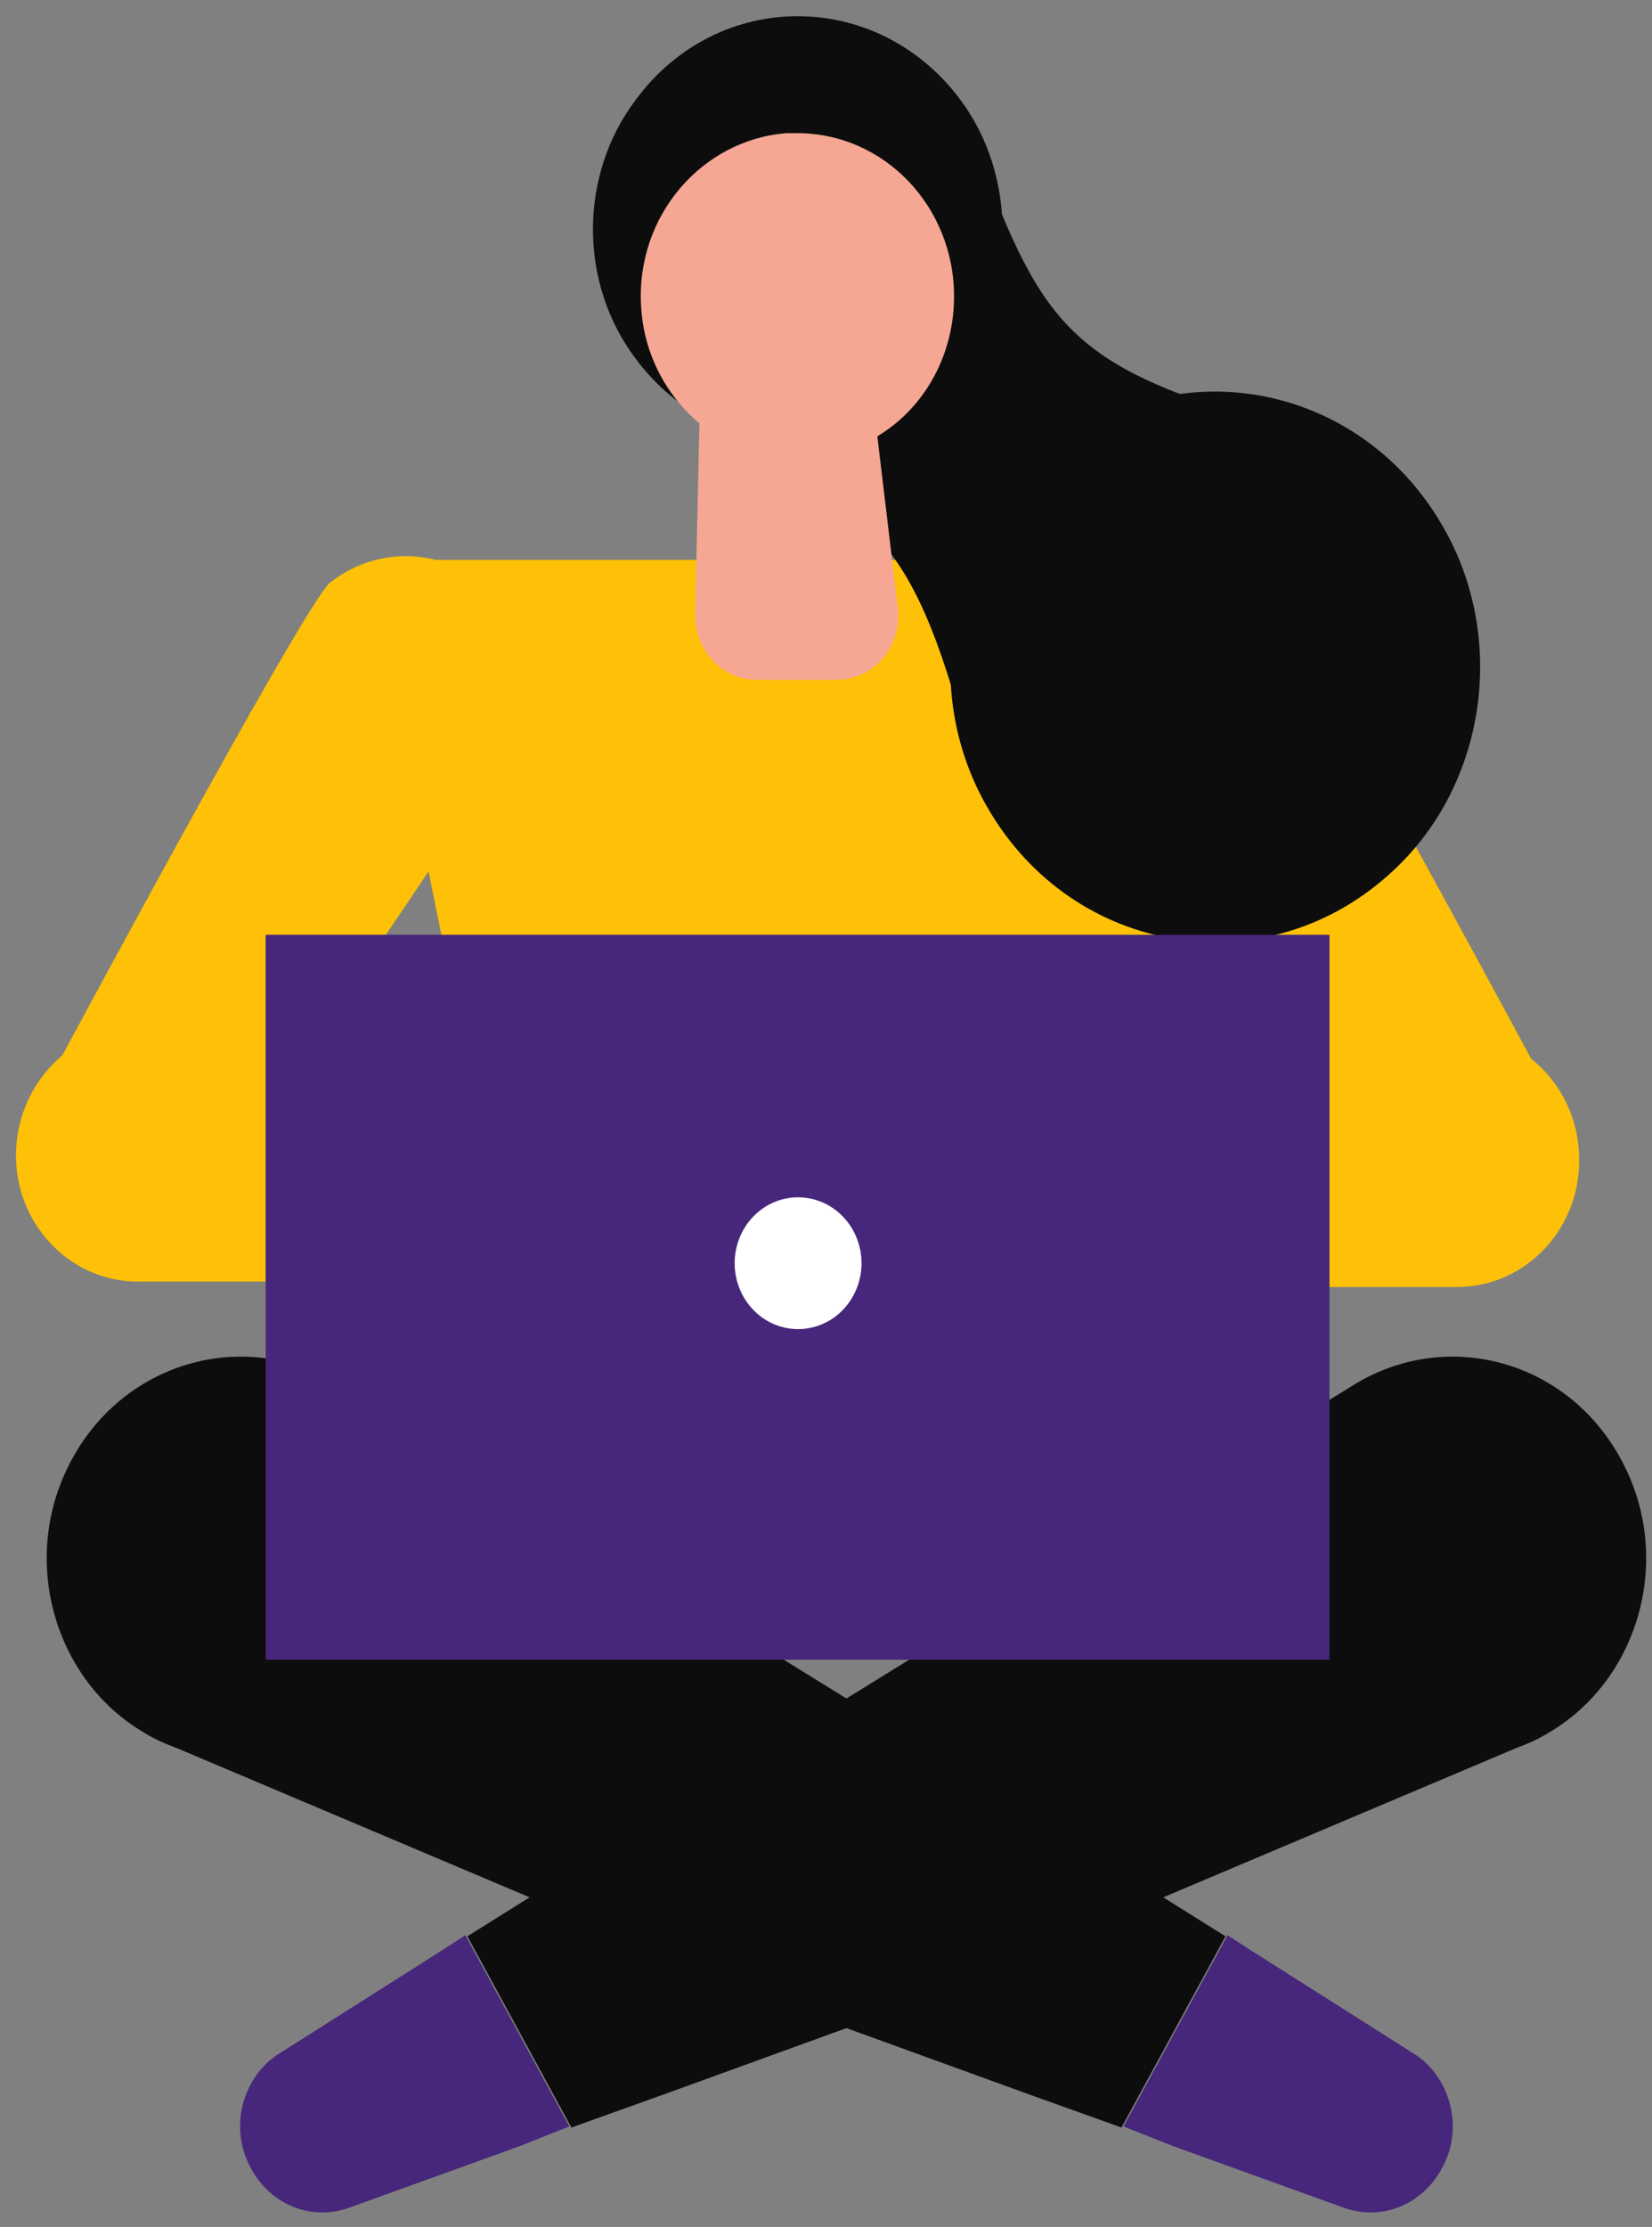 <svg width="95" height="128" viewBox="0 0 95 128" fill="none" xmlns="http://www.w3.org/2000/svg">
<rect x="0" y="0" width="95" height="128" fill="#808080" stroke="none"/>
<path d="M88.95 70.361C89.369 70.112 89.728 69.864 90.147 69.616C90.745 67.443 90.266 64.772 88.891 62.413C88.891 62.413 74.18 34.971 72.745 33.853C69.575 31.369 65.09 31.99 62.698 35.281L62.639 35.343C61.204 37.454 60.904 40.061 61.742 42.297C62.101 43.228 74.24 61.048 80.34 69.926C81.656 71.788 83.629 72.968 85.782 73.155C86.739 72.161 87.755 71.105 88.95 70.361Z" fill="#FFC107"/>
<path d="M2.779 69.988C2.36 69.74 2.001 69.491 1.582 69.243C0.985 67.07 1.463 64.401 2.839 62.04C2.839 62.04 17.55 34.598 18.985 33.48C22.154 30.997 26.64 31.618 29.031 34.908L29.091 34.971C30.526 37.081 30.825 39.69 29.988 41.925C29.629 42.855 17.49 60.675 11.391 69.553C10.075 71.416 8.1 72.596 5.949 72.782C5.052 71.85 3.974 70.796 2.779 69.988Z" fill="#FFC107"/>
<path d="M73.224 35.592L65.928 74.706H29.629L21.735 35.716C21.497 33.854 22.872 32.177 24.726 32.177H70.294C72.028 32.177 73.404 33.728 73.224 35.592Z" fill="#FFC107"/>
<path d="M40.394 25.162C50.379 29.134 52.592 30.748 56.002 44.097L74.539 24.727C61.622 21.25 60.068 19.014 56.18 8.646L40.394 25.162Z" fill="#0D0D0D"/>
<path d="M49.483 16.965L51.635 34.972C51.875 37.143 50.26 39.069 48.108 39.069H43.503C41.529 39.069 39.975 37.393 39.975 35.343L40.273 22.056L49.483 16.965Z" fill="#F5A793"/>
<path d="M36.565 20.629C41.35 27.024 50.5 27.024 55.224 20.629C58.453 16.282 58.453 10.073 55.224 5.727C50.44 -0.668 41.291 -0.668 36.565 5.727C33.276 10.073 33.276 16.282 36.565 20.629Z" fill="#0D0D0D"/>
<path d="M36.865 17.586C37.105 22.18 40.632 25.968 45.057 26.341C47.33 26.527 49.483 25.844 51.157 24.603C53.429 22.926 54.864 20.132 54.864 17.027C54.864 11.875 50.859 7.652 45.835 7.652C45.655 7.652 45.476 7.652 45.236 7.652C40.393 8.025 36.565 12.37 36.865 17.586Z" fill="#F5A793"/>
<path d="M93.198 83.834C96.306 89.484 94.273 96.562 89.012 99.605C88.413 99.977 87.815 100.226 87.158 100.473L51.755 115.437L38.062 120.404L32.858 122.267L26.878 111.277L31.542 108.359L43.742 100.659L77.709 79.674C83.091 76.259 90.088 78.121 93.198 83.834Z" fill="#0D0D0D"/>
<path d="M29.928 123.322L20.122 126.861C17.968 127.667 15.576 126.737 14.44 124.625C13.782 123.446 13.663 122.142 13.961 120.963C14.261 119.783 14.977 118.666 16.114 117.981L25.324 112.145L26.759 111.215L32.739 122.204L29.928 123.322Z" fill="#46277B"/>
<path d="M4.154 83.834C1.044 89.484 3.078 96.562 8.34 99.605C8.938 99.977 9.537 100.226 10.194 100.473L45.596 115.437L59.29 120.404L64.492 122.267L70.472 111.277L65.808 108.359L53.61 100.659L19.643 79.674C14.32 76.259 7.264 78.121 4.154 83.834Z" fill="#0D0D0D"/>
<path d="M67.424 123.322L77.231 126.861C79.384 127.667 81.775 126.737 82.911 124.625C83.57 123.446 83.689 122.142 83.389 120.963C83.091 119.783 82.373 118.666 81.238 117.981L72.028 112.145L70.592 111.215L64.612 122.204L67.424 123.322Z" fill="#46277B"/>
<path d="M0.925 66.076C0.745 70.237 3.974 73.652 7.921 73.652H42.785C43.742 73.652 44.639 73.217 45.296 72.596C45.955 71.914 46.314 71.044 46.314 69.988C46.314 68.25 45.117 66.76 43.504 66.387L37.702 65.146L9.178 59.122C8.759 59.06 8.34 58.998 7.921 58.998C4.274 59.06 1.104 62.104 0.925 66.076Z" fill="#FFC107"/>
<path d="M37.702 65.207V73.652H42.845C43.801 73.652 44.699 73.217 45.357 72.596C46.014 71.914 46.373 71.044 46.373 69.988C46.373 68.249 45.177 66.76 43.563 66.387L37.702 65.207Z" fill="#F5A793"/>
<path d="M90.804 66.387C90.985 70.547 87.755 73.962 83.808 73.962H48.944C47.987 73.962 47.09 73.527 46.433 72.906C45.775 72.223 45.417 71.355 45.417 70.299C45.417 68.561 46.612 67.07 48.227 66.698L54.027 65.455L82.553 59.433C82.971 59.371 83.389 59.31 83.808 59.31C87.516 59.371 90.685 62.413 90.804 66.387Z" fill="#FFC107"/>
<path d="M54.027 65.517V73.962H48.885C47.928 73.962 47.031 73.527 46.374 72.906C45.715 72.223 45.357 71.355 45.357 70.299C45.357 68.561 46.553 67.07 48.168 66.698L54.027 65.517Z" fill="#F5A793"/>
<path d="M56.778 46.394C61.742 55.024 72.985 56.763 80.16 49.996C85.483 45.029 86.678 36.646 82.971 30.251C78.008 21.621 66.765 19.882 59.59 26.65C54.327 31.618 53.071 39.999 56.778 46.394Z" fill="#0D0D0D"/>
<path d="M15.277 53.721H76.453V95.382H15.277V53.721Z" fill="#46277B"/>
<path d="M49.543 72.596C49.543 72.844 49.519 73.091 49.473 73.335C49.425 73.579 49.357 73.816 49.264 74.045C49.173 74.274 49.06 74.493 48.928 74.7C48.795 74.907 48.643 75.098 48.474 75.274C48.305 75.449 48.12 75.607 47.922 75.745C47.722 75.883 47.512 76 47.291 76.095C47.069 76.191 46.841 76.262 46.606 76.31C46.372 76.359 46.133 76.383 45.895 76.383C45.655 76.383 45.418 76.359 45.183 76.31C44.949 76.262 44.719 76.191 44.499 76.095C44.277 76 44.067 75.883 43.868 75.745C43.669 75.607 43.484 75.449 43.316 75.274C43.146 75.098 42.995 74.907 42.861 74.7C42.728 74.493 42.617 74.274 42.524 74.045C42.433 73.816 42.363 73.579 42.317 73.335C42.269 73.091 42.247 72.844 42.247 72.596C42.247 72.347 42.269 72.101 42.317 71.856C42.363 71.613 42.433 71.376 42.524 71.147C42.617 70.916 42.728 70.698 42.861 70.492C42.995 70.285 43.146 70.093 43.316 69.918C43.484 69.742 43.669 69.585 43.868 69.447C44.067 69.308 44.277 69.192 44.499 69.096C44.719 69.002 44.949 68.93 45.183 68.881C45.418 68.833 45.655 68.808 45.895 68.808C46.133 68.808 46.372 68.833 46.606 68.881C46.841 68.93 47.069 69.002 47.291 69.096C47.512 69.192 47.722 69.308 47.922 69.447C48.12 69.585 48.305 69.742 48.474 69.918C48.643 70.093 48.795 70.285 48.928 70.492C49.06 70.698 49.173 70.916 49.264 71.147C49.357 71.376 49.425 71.613 49.473 71.856C49.519 72.101 49.543 72.347 49.543 72.596Z" fill="white"/>
</svg>
